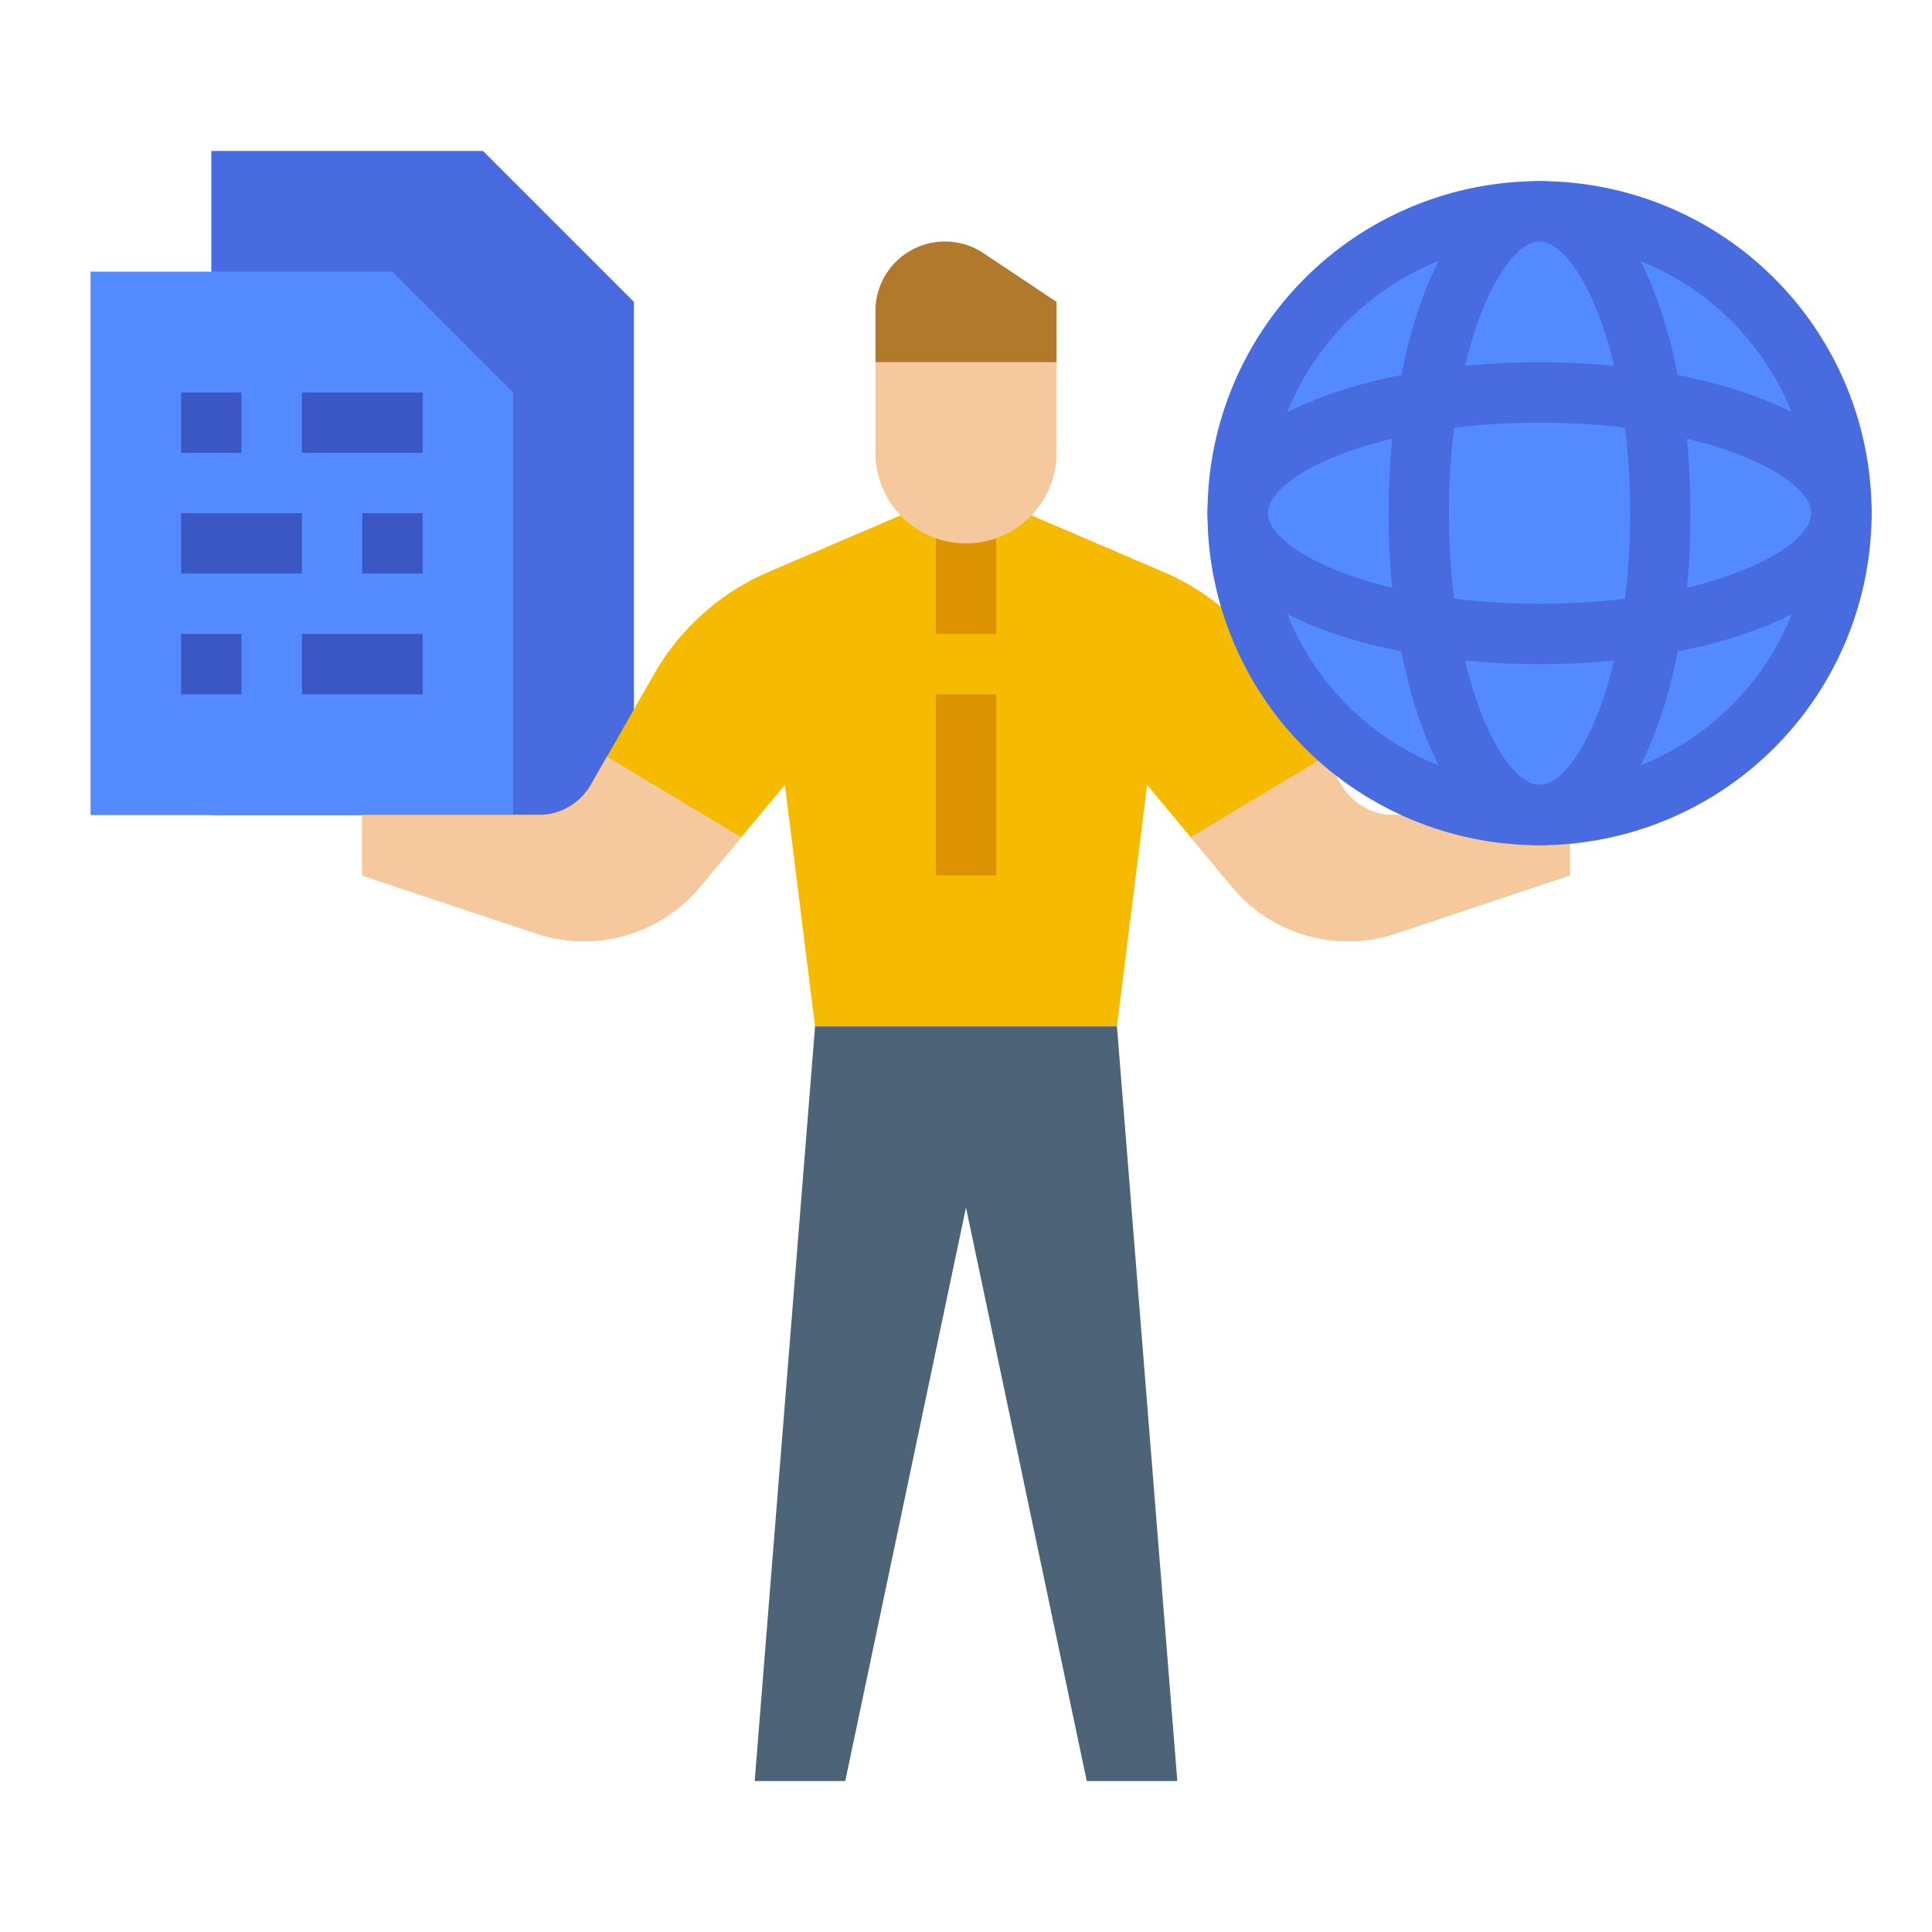 <svg id="flat" height="512" viewBox="0 0 512 512" width="512" xmlns="http://www.w3.org/2000/svg"><path d="m168 216v-136l-40-40h-72v176z" fill="#486be0"/><path d="m104 72h-80v144h112v-112z" fill="#548aff"/><g fill="#3b57c4"><path d="m96 136h16v16h-16z"/><path d="m48 136h32v16h-32z"/><path d="m80 104h32v16h-32z"/><path d="m48 104h16v16h-16z"/><path d="m80 168h32v16h-32z"/><path d="m48 168h16v16h-16z"/></g><path d="m416 216v16l-46.1 15.37a40.014 40.014 0 0 1 -43.38-12.34l-10.97-13.16-11.55-13.87-8 64h-80l-8-64-11.55 13.87-10.97 13.16a40.014 40.014 0 0 1 -43.38 12.34l-46.1-15.37v-16h46.71a16.014 16.014 0 0 0 13.9-8.06l4.24-7.43 12.51-21.89a63.98 63.98 0 0 1 30.35-27.07l36.29-15.55h32l36.29 15.55a63.98 63.98 0 0 1 30.35 27.07l12.51 21.89 4.24 7.43a16.014 16.014 0 0 0 13.9 8.06z" fill="#f6bb00"/><path d="m248 184h16v48h-16z" fill="#de9400"/><path d="m248 136h16v32h-16z" fill="#de9400"/><path d="m296 272 16 200h-24l-32-152-32 152h-24l16-200z" fill="#4d6378"/><path d="m232 96v24a24 24 0 0 0 24 24 24 24 0 0 0 24-24v-24z" fill="#f5c99d"/><path d="m280 96h-48v-13.578a18.422 18.422 0 0 1 18.422-18.422 18.422 18.422 0 0 1 10.219 3.094l19.359 12.906z" fill="#b1792c"/><path d="m416 216v16l-46.1 15.37a40.014 40.014 0 0 1 -43.38-12.34l-10.97-13.16 35.6-21.36 4.24 7.43a16.014 16.014 0 0 0 13.9 8.06z" fill="#f5c99d"/><path d="m196.45 221.87-10.97 13.16a40.014 40.014 0 0 1 -43.38 12.34l-46.1-15.37v-16h46.71a16.014 16.014 0 0 0 13.9-8.06l4.24-7.43z" fill="#f5c99d"/><circle cx="408" cy="136" fill="#548aff" r="80"/><path d="m408 224a88 88 0 1 1 88-88 88.1 88.1 0 0 1 -88 88zm0-160a72 72 0 1 0 72 72 72.082 72.082 0 0 0 -72-72z" fill="#486be0"/><path d="m408 224c-12.041 0-22.714-10.107-30.055-28.46-6.413-16.033-9.945-37.178-9.945-59.54s3.532-43.507 9.945-59.54c7.341-18.353 18.015-28.46 30.055-28.46s22.714 10.107 30.055 28.46c6.413 16.033 9.945 37.178 9.945 59.54s-3.532 43.507-9.945 59.54c-7.341 18.353-18.015 28.46-30.055 28.46zm0-160c-9.786 0-24 28.048-24 72s14.214 72 24 72 24-28.048 24-72-14.214-72-24-72z" fill="#486be0"/><path d="m408 176c-22.362 0-43.507-3.532-59.54-9.945-18.353-7.341-28.46-18.015-28.46-30.055s10.107-22.714 28.46-30.055c16.032-6.413 37.177-9.945 59.54-9.945s43.507 3.532 59.54 9.945c18.353 7.341 28.46 18.015 28.46 30.055s-10.107 22.714-28.46 30.055c-16.032 6.413-37.177 9.945-59.54 9.945zm0-64c-43.952 0-72 14.215-72 24s28.048 24 72 24 72-14.215 72-24-28.048-24-72-24z" fill="#486be0"/></svg>
